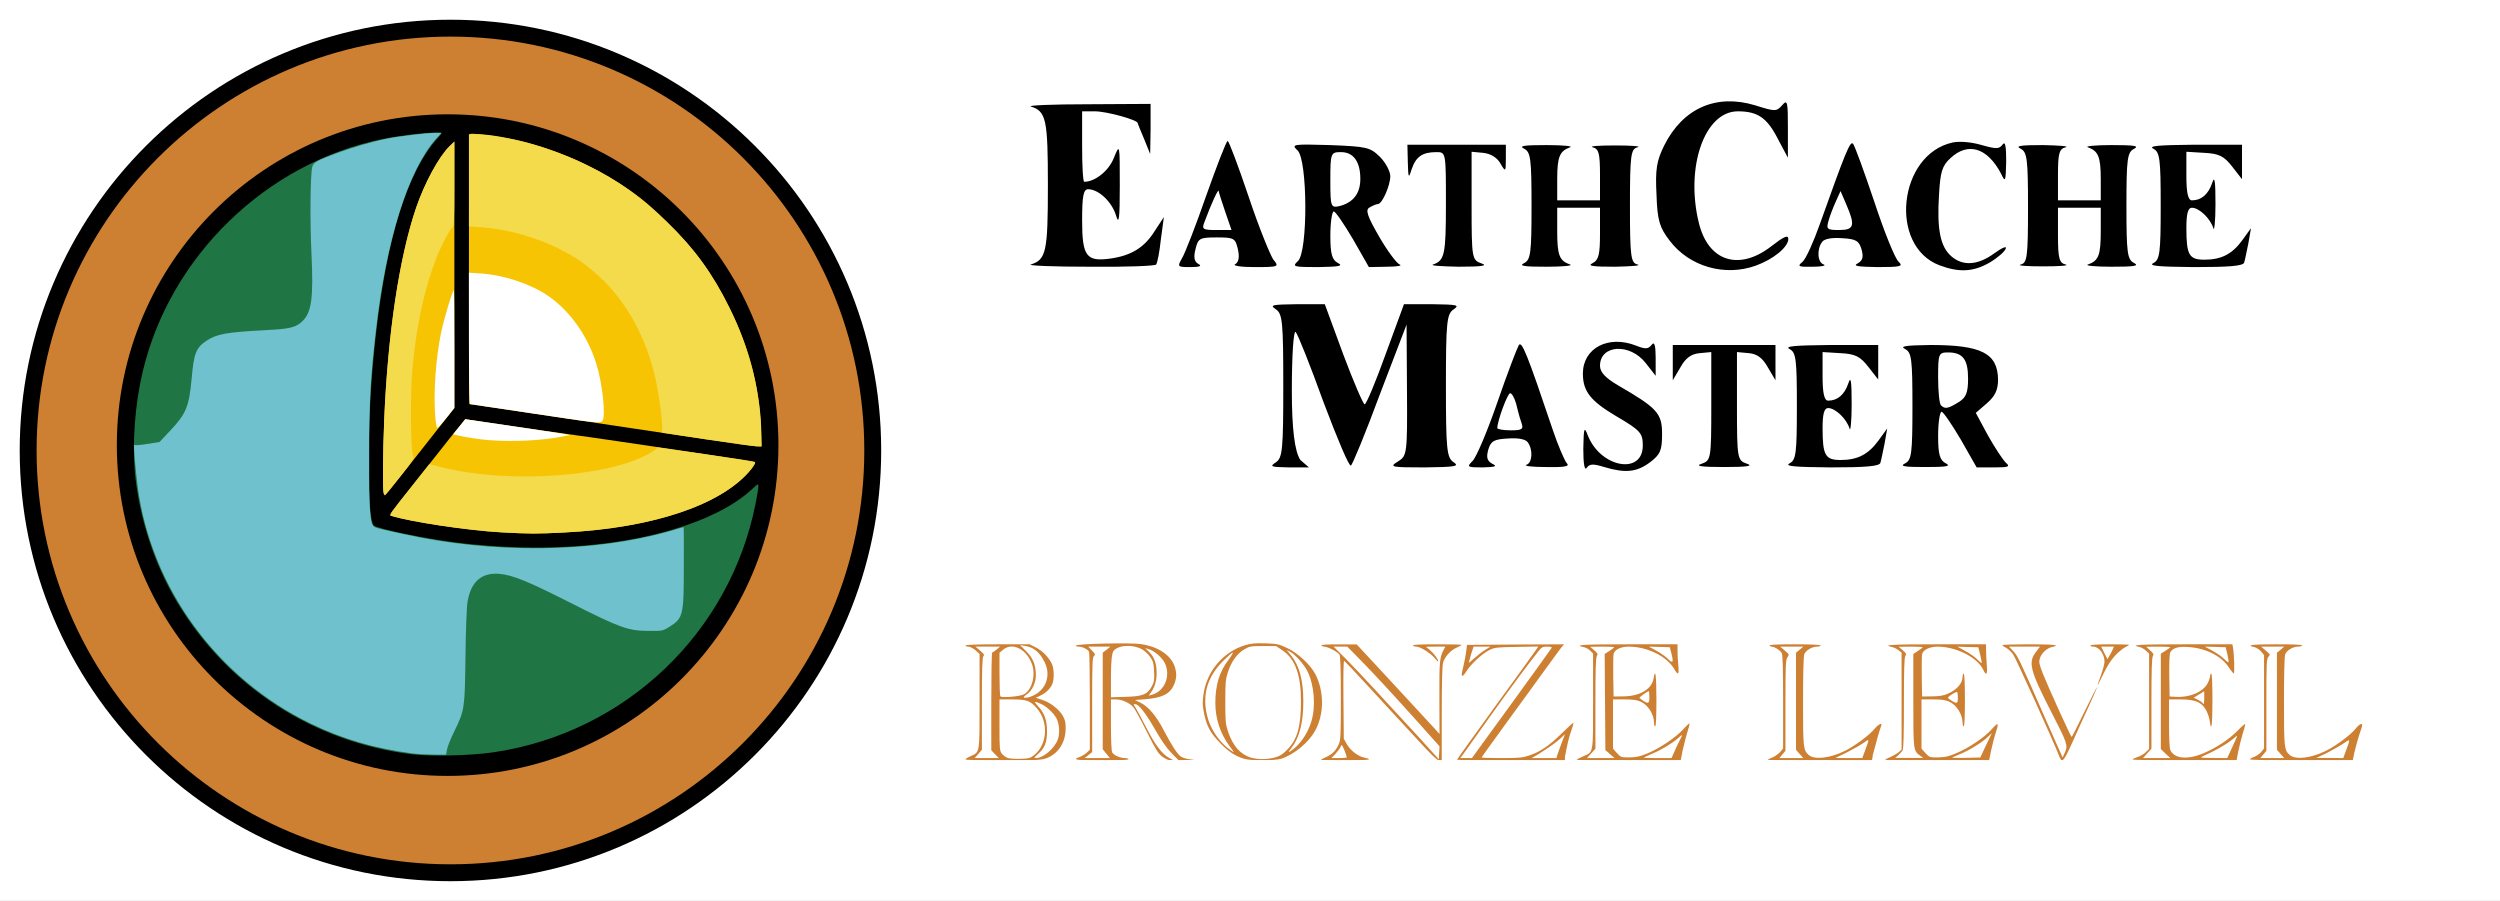 <?xml version="1.0" encoding="UTF-8" standalone="no"?>
<!DOCTYPE svg PUBLIC "-//W3C//DTD SVG 1.1//EN" "http://www.w3.org/Graphics/SVG/1.1/DTD/svg11.dtd">
<svg version="1.1" xmlns="http://www.w3.org/2000/svg" xmlns:xlink="http://www.w3.org/1999/xlink" preserveAspectRatio="xMidYMid meet" viewBox="0 0 888 320" width="300" height="108.11"><rect x="0" y="0" width="888" height="320" fill="#333333" stroke="none"/><defs><path d="M0 0L888 0L888 320L0 320L0 0Z" id="b1Mqki4LDv"></path><path d="M160 310C77.21 310 10 242.79 10 160C10 77.21 77.21 10 160 10C242.79 10 310 77.21 310 160C310 242.79 242.79 310 160 310Z" id="b1YoPg5cFR"></path><path d="M160 310C77.21 310 10 242.79 10 160C10 77.21 77.21 10 160 10C242.79 10 310 77.21 310 160C310 242.79 242.79 310 160 310Z" id="ct0pffgv7"></path><path d="M159 275.6C94.15 275.6 41.5 222.95 41.5 158.1C41.5 93.25 94.15 40.6 159 40.6C223.85 40.6 276.5 93.25 276.5 158.1C276.5 222.95 223.85 275.6 159 275.6Z" id="au3BgDUsI"></path><path d="M50.68 132.06C60.36 91.02 94.58 57.84 135.89 49.38C143.32 47.88 153.56 46.8 156.81 47.17C157.04 47.17 156.38 48.11 155.3 49.24C154.22 50.32 152.39 52.77 151.17 54.69C141.48 69.73 135.19 95.68 132.18 132.76C130.3 155.7 130.58 184.55 132.74 186.62C133.87 187.8 150.51 191.23 161.51 192.64C182.56 195.32 204.09 195.08 222.32 191.93C242.11 188.55 258.28 182.02 267.07 173.79C269.28 171.72 269.37 171.68 269.37 172.85C269.37 173.46 268.95 176.19 268.38 178.87C259.27 224.97 221.95 260.37 175.18 267.23C167.1 268.4 153.19 268.73 146.47 267.93C111.26 263.61 80.95 243.96 62.81 213.69C54.82 200.35 49.51 184.04 47.95 168.25C46.92 157.53 47.95 143.48 50.68 132.06Z" id="aPyOLOqkV"></path><path d="M50.68 132.06C60.36 91.02 94.58 57.84 135.89 49.38C143.32 47.88 153.56 46.8 156.81 47.17C157.04 47.17 156.38 48.11 155.3 49.24C154.22 50.32 152.39 52.77 151.17 54.69C141.48 69.73 135.19 95.68 132.18 132.76C130.3 155.7 130.58 184.55 132.74 186.62C133.87 187.8 150.51 191.23 161.51 192.64C182.56 195.32 204.09 195.08 222.32 191.93C242.11 188.55 258.28 182.02 267.07 173.79C269.28 171.72 269.37 171.68 269.37 172.85C269.37 173.46 268.95 176.19 268.38 178.87C259.27 224.97 221.95 260.37 175.18 267.23C167.1 268.4 153.19 268.73 146.47 267.93C111.26 263.61 80.95 243.96 62.81 213.69C54.82 200.35 49.51 184.04 47.95 168.25C46.92 157.53 47.95 143.48 50.68 132.06Z" id="bvrBXNkSD"></path><path d="M155.05 161.63C157.87 158.01 161.35 153.64 162.76 151.95C162.93 151.74 163.77 150.72 165.29 148.89C169.55 149.54 171.92 149.9 172.39 149.97C182.83 151.52 202.24 154.3 204.4 154.58C205.43 154.67 212.11 155.66 219.2 156.69C236.5 159.28 245.19 160.55 257.27 162.33C262.82 163.13 267.66 163.88 267.99 164.03C268.98 164.31 266.06 168.02 262.49 171.03C250.41 181.23 228.23 187.71 200.64 189.12C190.67 189.64 188.28 189.64 177.84 189.08C166.09 188.42 145.74 185.36 138.88 183.2C138.18 182.97 138.46 182.54 145.37 173.85C147.86 170.75 152.18 165.25 155.05 161.63Z" id="grkoIyBql"></path><path d="M155.05 161.63C157.87 158.01 161.35 153.64 162.76 151.95C162.93 151.74 163.77 150.72 165.29 148.89C169.55 149.54 171.92 149.9 172.39 149.97C182.83 151.52 202.24 154.3 204.4 154.58C205.43 154.67 212.11 155.66 219.2 156.69C236.5 159.28 245.19 160.55 257.27 162.33C262.82 163.13 267.66 163.88 267.99 164.03C268.98 164.31 266.06 168.02 262.49 171.03C250.41 181.23 228.23 187.71 200.64 189.12C190.67 189.64 188.28 189.64 177.84 189.08C166.09 188.42 145.74 185.36 138.88 183.2C138.18 182.97 138.46 182.54 145.37 173.85C147.86 170.75 152.18 165.25 155.05 161.63Z" id="d43Bm2d4S"></path><path d="M159.7 51.93C159.81 51.82 160.38 51.27 161.39 50.29C161.39 53.44 161.39 69.2 161.39 97.57C161.39 125.96 161.39 141.74 161.39 144.9C159.56 147.24 158.54 148.54 158.34 148.8C149.17 160.5 138.13 174.41 137.42 175.16C136.67 175.96 136.58 175.96 136.3 175.26C135.87 174.13 135.97 161.44 136.48 148.8C137.75 118.48 141.94 90.85 147.81 73.74C150.91 64.86 155.99 55.5 159.7 51.93Z" id="b4RMXuiGoQ"></path><path d="M159.7 51.93C159.81 51.82 160.38 51.27 161.39 50.29C161.39 53.44 161.39 69.2 161.39 97.57C161.39 125.96 161.39 141.74 161.39 144.9C159.56 147.24 158.54 148.54 158.34 148.8C149.17 160.5 138.13 174.41 137.42 175.16C136.67 175.96 136.58 175.96 136.3 175.26C135.87 174.13 135.97 161.44 136.48 148.8C137.75 118.48 141.94 90.85 147.81 73.74C150.91 64.86 155.99 55.5 159.7 51.93Z" id="c2BqqHPNe7"></path><path d="M166.56 95.64C166.56 57.85 166.7 47.7 167.17 47.56C168.21 47.18 180.52 48.97 185.69 50.24C200.87 54.05 216.48 61.66 228.27 71.01C230.15 72.47 234.06 76.04 236.97 78.91C246.7 88.36 253.09 97.14 259.15 109.41C266.2 123.7 269.68 137 270.29 152.13C270.31 152.56 270.41 154.71 270.57 158.57C269.47 158.55 268.86 158.53 268.74 158.53C267.75 158.48 260.14 157.45 251.87 156.22C236.03 153.83 228.27 152.7 190.3 147.01C177.37 145.13 166.75 143.53 166.7 143.53C166.61 143.53 166.56 121.96 166.56 95.64Z" id="c2EytMsFz5"></path><path d="M166.56 95.64C166.56 57.85 166.7 47.7 167.17 47.56C168.21 47.18 180.52 48.97 185.69 50.24C200.87 54.05 216.48 61.66 228.27 71.01C230.15 72.47 234.06 76.04 236.97 78.91C246.7 88.36 253.09 97.14 259.15 109.41C266.2 123.7 269.68 137 270.29 152.13C270.31 152.56 270.41 154.71 270.57 158.57C269.47 158.55 268.86 158.53 268.74 158.53C267.75 158.48 260.14 157.45 251.87 156.22C236.03 153.83 228.27 152.7 190.3 147.01C177.37 145.13 166.75 143.53 166.7 143.53C166.61 143.53 166.56 121.96 166.56 95.64Z" id="a1TiUvfSmi"></path><path d="M47.84 162.71C47.82 162.4 47.73 160.87 47.56 158.1C48.29 158.1 48.7 158.1 48.78 158.1C49.44 158.1 51.51 157.87 53.34 157.54C53.56 157.5 54.68 157.31 56.68 156.98C58.91 154.61 60.14 153.29 60.39 153.03C66.17 146.92 67.16 144.43 68.1 134.23C68.85 125.58 69.65 123.51 73.22 121.11C76.89 118.62 80.22 118.01 94.42 117.26C102.78 116.84 105.04 116.32 107.25 114.25C110.68 111.06 111.39 106.07 110.63 89.95C110.07 78.58 110.21 62.13 110.92 59.26C111.29 57.76 112.56 57.01 119.14 54.56C124.55 52.54 132.02 50.33 137.19 49.3C141.47 48.41 151.66 47.18 154.77 47.18C154.9 47.18 155.57 47.18 156.79 47.18C155.74 48.34 155.17 48.98 155.05 49.11C145.04 60.2 137.14 85.35 133.48 117.68C131.6 134.18 131.13 142.78 131.13 162.1C131.08 182.26 131.41 186.3 133.1 187.2C133.52 187.43 134.98 187.85 136.25 188.14C137.56 188.42 140.53 189.08 142.83 189.59C174.79 196.78 210.79 196.41 237.91 188.65C240.54 187.85 242.75 187.24 242.84 187.24C242.89 187.24 242.94 193.54 242.89 201.25C242.89 218.55 242.66 219.53 237.86 222.59C235.47 224.09 235.32 224.14 230.25 224.09C223.1 224.04 220.28 223.06 202.47 214.03C187.29 206.37 182.12 204.26 177.42 203.83C171.12 203.27 167.32 206.56 166.09 213.61C165.76 215.26 165.44 224 165.34 233.07C165.11 251.82 165.01 252.24 161.44 259.62C160.12 262.3 158.9 265.31 158.76 266.3C158.74 266.41 158.63 267.01 158.43 268.08C155.58 268.06 154 268.04 153.69 268.04C151.1 267.99 147.67 267.8 146.12 267.57C132.63 265.73 121.77 262.54 110.4 257.04C77.03 240.87 53.62 208.77 48.88 172.67C48.5 169.71 48.03 165.2 47.84 162.71Z" id="b641qrAVS"></path><path d="M47.84 162.71C47.82 162.4 47.73 160.87 47.56 158.1C48.29 158.1 48.7 158.1 48.78 158.1C49.44 158.1 51.51 157.87 53.34 157.54C53.56 157.5 54.68 157.31 56.68 156.98C58.91 154.61 60.14 153.29 60.39 153.03C66.17 146.92 67.16 144.43 68.1 134.23C68.85 125.58 69.65 123.51 73.22 121.11C76.89 118.62 80.22 118.01 94.42 117.26C102.78 116.84 105.04 116.32 107.25 114.25C110.68 111.06 111.39 106.07 110.63 89.95C110.07 78.58 110.21 62.13 110.92 59.26C111.29 57.76 112.56 57.01 119.14 54.56C124.55 52.54 132.02 50.33 137.19 49.3C141.47 48.41 151.66 47.18 154.77 47.18C154.9 47.18 155.57 47.18 156.79 47.18C155.74 48.34 155.17 48.98 155.05 49.11C145.04 60.2 137.14 85.35 133.48 117.68C131.6 134.18 131.13 142.78 131.13 162.1C131.08 182.26 131.41 186.3 133.1 187.2C133.52 187.43 134.98 187.85 136.25 188.14C137.56 188.42 140.53 189.08 142.83 189.59C174.79 196.78 210.79 196.41 237.91 188.65C240.54 187.85 242.75 187.24 242.84 187.24C242.89 187.24 242.94 193.54 242.89 201.25C242.89 218.55 242.66 219.53 237.86 222.59C235.47 224.09 235.32 224.14 230.25 224.09C223.1 224.04 220.28 223.06 202.47 214.03C187.29 206.37 182.12 204.26 177.42 203.83C171.12 203.27 167.32 206.56 166.09 213.61C165.76 215.26 165.44 224 165.34 233.07C165.11 251.82 165.01 252.24 161.44 259.62C160.12 262.3 158.9 265.31 158.76 266.3C158.74 266.41 158.63 267.01 158.43 268.08C155.58 268.06 154 268.04 153.69 268.04C151.1 267.99 147.67 267.8 146.12 267.57C132.63 265.73 121.77 262.54 110.4 257.04C77.03 240.87 53.62 208.77 48.88 172.67C48.5 169.71 48.03 165.2 47.84 162.71Z" id="aiD43D8Fj"></path><path d="M152.51 164.87C155.08 165.52 156.5 165.88 156.79 165.95C181.6 172.2 219.3 169.2 232.5 159.89C232.59 159.83 233.03 159.51 233.82 158.95C244.03 160.42 249.7 161.23 250.83 161.39C260.19 162.76 267.99 164.03 268.18 164.17C268.37 164.31 267.75 165.44 266.77 166.66C256.94 179.11 232.18 187.53 200.64 189.12C190.72 189.64 188.28 189.64 178.17 189.08C166.19 188.42 145.84 185.36 138.93 183.2C138.18 182.97 138.5 182.54 146.73 172.16C147.11 171.67 149.04 169.24 152.51 164.87Z" id="a2VOHmsTKN"></path><path d="M152.51 164.87C155.08 165.52 156.5 165.88 156.79 165.95C181.6 172.2 219.3 169.2 232.5 159.89C232.59 159.83 233.03 159.51 233.82 158.95C244.03 160.42 249.7 161.23 250.83 161.39C260.19 162.76 267.99 164.03 268.18 164.17C268.37 164.31 267.75 165.44 266.77 166.66C256.94 179.11 232.18 187.53 200.64 189.12C190.72 189.64 188.28 189.64 178.17 189.08C166.19 188.42 145.84 185.36 138.93 183.2C138.18 182.97 138.5 182.54 146.73 172.16C147.11 171.67 149.04 169.24 152.51 164.87Z" id="c9yd2YyEjR"></path><path d="M159.7 51.93C159.81 51.82 160.38 51.27 161.39 50.29C161.39 59.34 161.39 64.37 161.39 65.37C161.39 77.55 161.25 80.51 160.78 80.69C160.03 80.98 156.83 86.99 155.1 91.36C150.82 102.22 148 115.05 146.54 130.37C145.65 139.59 145.84 160.88 146.78 162.05C147.25 162.62 146.45 163.93 142.12 169.34C139.26 173 136.81 175.96 136.72 175.96C136.67 175.96 136.44 175.63 136.3 175.21C135.87 174.08 135.97 161.58 136.48 148.94C137.8 118.2 141.75 91.93 147.76 73.97C150.72 65.14 155.89 55.6 159.7 51.93Z" id="gps6c0NiD"></path><path d="M159.7 51.93C159.81 51.82 160.38 51.27 161.39 50.29C161.39 59.34 161.39 64.37 161.39 65.37C161.39 77.55 161.25 80.51 160.78 80.69C160.03 80.98 156.83 86.99 155.1 91.36C150.82 102.22 148 115.05 146.54 130.37C145.65 139.59 145.84 160.88 146.78 162.05C147.25 162.62 146.45 163.93 142.12 169.34C139.26 173 136.81 175.96 136.72 175.96C136.67 175.96 136.44 175.63 136.3 175.21C135.87 174.08 135.97 161.58 136.48 148.94C137.8 118.2 141.75 91.93 147.76 73.97C150.72 65.14 155.89 55.6 159.7 51.93Z" id="a57MPXwlSv"></path><path d="M232.36 132.49C228.6 117.59 221.04 104.9 210.79 96.39C205.95 92.4 204.92 91.74 199.37 88.78C191.1 84.41 180.33 81.4 170.75 80.69C170.47 80.68 169.07 80.58 166.56 80.41C166.56 79.32 166.56 73.87 166.56 64.06C166.56 54.21 166.56 48.75 166.56 47.65C167.92 47.65 168.67 47.65 168.82 47.65C178.78 47.7 196.13 52.49 208.63 58.7C219.53 64.06 227.85 69.98 236.97 78.91C246.7 88.31 253.09 97.14 259.15 109.41C266.34 123.93 270.43 140.43 270.43 154.81C270.43 155.06 270.43 156.32 270.43 158.57C269.39 158.55 268.81 158.53 268.69 158.53C267.71 158.48 259.76 157.4 251.07 156.08C248.95 155.76 243.66 154.96 235.18 153.69C235.18 152.36 235.18 151.62 235.18 151.48C235.18 147.67 233.73 137.89 232.36 132.49Z" id="aiD9xsH8e"></path><path d="M232.36 132.49C228.6 117.59 221.04 104.9 210.79 96.39C205.95 92.4 204.92 91.74 199.37 88.78C191.1 84.41 180.33 81.4 170.75 80.69C170.47 80.68 169.07 80.58 166.56 80.41C166.56 79.32 166.56 73.87 166.56 64.06C166.56 54.21 166.56 48.75 166.56 47.65C167.92 47.65 168.67 47.65 168.82 47.65C178.78 47.7 196.13 52.49 208.63 58.7C219.53 64.06 227.85 69.98 236.97 78.91C246.7 88.31 253.09 97.14 259.15 109.41C266.34 123.93 270.43 140.43 270.43 154.81C270.43 155.06 270.43 156.32 270.43 158.57C269.39 158.55 268.81 158.53 268.69 158.53C267.71 158.48 259.76 157.4 251.07 156.08C248.95 155.76 243.66 154.96 235.18 153.69C235.18 152.36 235.18 151.62 235.18 151.48C235.18 147.67 233.73 137.89 232.36 132.49Z" id="b1g7bcYzv7"></path><path d="M163.13 151.57C164.4 149.96 165.11 149.07 165.25 148.89C174.47 150.24 179.59 151 180.62 151.15C189.03 152.42 197.44 153.64 199.23 153.97C199.45 154 200.54 154.19 202.52 154.53C200.69 154.87 199.67 155.06 199.46 155.1C192.65 156.46 182.36 156.98 174.08 156.36C171.22 156.18 165.34 155.33 162.94 154.72C162.81 154.69 162.15 154.53 160.97 154.25C161.12 154.07 161.84 153.18 163.13 151.57Z" id="bLeh6cPDh"></path><path d="M163.13 151.57C164.4 149.96 165.11 149.07 165.25 148.89C174.47 150.24 179.59 151 180.62 151.15C189.03 152.42 197.44 153.64 199.23 153.97C199.45 154 200.54 154.19 202.52 154.53C200.69 154.87 199.67 155.06 199.46 155.1C192.65 156.46 182.36 156.98 174.08 156.36C171.22 156.18 165.34 155.33 162.94 154.72C162.81 154.69 162.15 154.53 160.97 154.25C161.12 154.07 161.84 153.18 163.13 151.57Z" id="eHGdkOzqL"></path><path d="M161.39 123.98C161.39 125.38 161.39 132.35 161.39 144.9C159.7 147.01 158.76 148.19 158.57 148.42C157.02 150.4 155.57 151.99 155.33 151.99C155.14 151.99 154.81 150.4 154.63 148.37C153.92 139.77 154.72 127.74 156.69 118.11C157.63 113.45 160.74 103.11 161.21 103.11C161.3 103.11 161.39 112.51 161.39 123.98Z" id="d2ej0MAZzC"></path><path d="M161.39 123.98C161.39 125.38 161.39 132.35 161.39 144.9C159.7 147.01 158.76 148.19 158.57 148.42C157.02 150.4 155.57 151.99 155.33 151.99C155.14 151.99 154.81 150.4 154.63 148.37C153.92 139.77 154.72 127.74 156.69 118.11C157.63 113.45 160.74 103.11 161.21 103.11C161.3 103.11 161.39 112.51 161.39 123.98Z" id="alMSvZGOw"></path><path d="M166.56 96.86C169.19 97.03 170.64 97.13 170.93 97.14C178.92 97.66 188.51 100.86 194.62 105.04C202.38 110.35 208.72 119.23 211.82 129.25C214.03 136.2 215.26 148.23 213.94 149.55C213.09 150.4 211.64 150.25 188.65 146.78C176.9 145.04 167.13 143.58 166.94 143.53C166.7 143.53 166.56 133.05 166.56 120.17C166.56 118.62 166.56 110.85 166.56 96.86Z" id="b26zwC7W2O"></path><path d="M166.56 96.86C169.19 97.03 170.64 97.13 170.93 97.14C178.92 97.66 188.51 100.86 194.62 105.04C202.38 110.35 208.72 119.23 211.82 129.25C214.03 136.2 215.26 148.23 213.94 149.55C213.09 150.4 211.64 150.25 188.65 146.78C176.9 145.04 167.13 143.58 166.94 143.53C166.7 143.53 166.56 133.05 166.56 120.17C166.56 118.62 166.56 110.85 166.56 96.86Z" id="e1HrzeQWFv"></path><path d="M359 31L580.5 31L802 31L802 100.77L802 170.54L580.5 170.54L359 170.54L359 100.77L359 31Z" id="c64J62Jp5B"></path><path d="M357 29L582 29L807 29L807 101.46L807 173.93L582 173.93L357 173.93L357 101.46L357 29ZM586.11 164.18C589.76 161.41 590.37 159.96 590.37 154.16C590.37 146.79 588.69 144.94 574.55 136.77C570.15 134.14 568.32 132.16 568.32 129.92C568.32 122.41 578.96 121.75 584.59 129C584.82 129.3 585.99 130.79 588.09 133.48C588.09 129.61 588.09 127.45 588.09 127.02C588.09 122.67 587.63 121.23 586.72 122.41C585.5 123.99 584.59 124.12 581.24 122.81C571.36 118.85 562.24 123.6 562.24 132.69C562.24 139.01 564.98 142.44 574.1 147.84C582.61 152.85 583.52 153.77 583.52 158.25C583.52 168.79 568.63 166.15 564.06 154.82C562.7 151.27 562.54 151.79 562.39 159.43C562.39 164.84 562.85 167.34 563.61 166.15C564.67 164.7 565.89 164.7 569.84 165.89C577.29 168.13 581.4 167.73 586.11 164.18ZM458.86 138.75C458.86 125.97 459.47 117.27 460.23 117.93C460.99 118.72 465.4 129.79 470.11 142.83C474.98 155.75 479.23 165.89 479.84 165.36C480.45 164.97 485.16 153.51 490.18 139.93C490.81 138.29 493.95 130.08 499.61 115.3C499.7 129.29 499.75 137.06 499.76 138.62C499.91 161.28 499.76 161.94 496.56 163.91C493.37 165.89 493.98 166.02 505.99 166.02C517.09 165.89 518.46 165.63 516.33 164.18C513.9 162.6 513.59 159.7 513.59 137.04C513.59 114.37 513.9 111.48 516.33 109.89C518.61 108.31 517.54 108.18 508.73 108.05C508.06 108.05 504.71 108.05 498.69 108.05C494.77 118.72 492.59 124.65 492.16 125.84C488.66 135.59 485.31 143.62 484.71 143.62C484.25 143.62 480.75 135.59 477.11 125.84C476.67 124.65 474.49 118.72 470.57 108.05C464.55 108.05 461.2 108.05 460.53 108.05C451.87 108.18 450.8 108.31 453.24 109.89C455.52 111.48 455.82 114.37 455.82 137.04C455.82 159.7 455.52 162.6 453.24 164.18C450.8 165.76 451.41 165.89 457.8 166.02C458.27 166.02 460.66 166.02 464.94 166.02L461.9 163.39C459.88 160.49 458.86 152.28 458.86 138.75ZM528.64 159.7C529.55 156.67 530.62 156.01 535.64 155.75C539.28 155.48 541.87 156.01 542.63 157.06C544.61 159.7 544.3 164.44 542.17 165.1C541.11 165.5 544.15 165.89 549.17 165.89C556.16 166.02 557.68 165.63 556.46 164.44C555.7 163.52 553.42 158.25 551.6 152.85C542.32 125.31 540.5 120.83 539.44 122.67C538.83 123.73 535.33 132.82 531.84 142.97C528.34 153.11 524.39 162.46 523.02 163.78C520.89 165.89 521.19 166.02 526.67 166.02C531.23 165.89 531.99 165.63 530.01 164.7C528.19 163.65 527.88 162.46 528.64 159.7ZM616.97 144.28C616.97 143 616.97 136.59 616.97 125.05C619.52 125.28 620.94 125.42 621.23 125.44C624.12 125.71 626.09 127.15 627.92 130.45C628.1 130.76 629.01 132.29 630.65 135.06L630.65 128.87L630.65 122.54L612.41 122.54L594.17 122.54L594.17 128.87L594.17 135.06C595.81 132.29 596.72 130.76 596.9 130.45C598.73 127.15 600.7 125.71 603.74 125.44C604.02 125.42 605.39 125.28 607.85 125.05C607.85 136.59 607.85 143 607.85 144.28C607.85 162.99 607.7 163.52 604.5 164.7C601.92 165.5 604.05 165.89 612.41 165.89C620.77 165.89 622.9 165.5 620.47 164.7C617.12 163.52 616.97 162.99 616.97 144.28ZM669.42 157.46C669.48 157.11 669.78 155.35 670.33 152.19C668.51 154.72 667.49 156.12 667.29 156.4C663.64 161.41 659.84 163.39 653.76 163.39C648.29 163.39 647.38 161.67 647.38 152.06C647.38 146.92 647.98 144.94 649.35 144.94C651.94 144.94 655.89 148.76 656.95 152.19C657.26 153.64 657.71 149.82 657.71 143.62C657.71 135.19 657.41 133.35 656.5 136.25C655.13 140.2 652.7 142.31 649.35 142.31C647.98 142.31 647.38 139.67 647.38 133.61C647.38 133.04 647.38 130.18 647.38 125.05C651.21 125.28 653.34 125.42 653.76 125.44C659.08 125.71 660.75 126.63 663.64 130.32C663.88 130.62 665.04 132.11 667.14 134.8L667.14 128.6L667.14 122.54C656.92 122.54 651.25 122.54 650.11 122.54C637.65 122.67 633.69 122.94 635.67 123.99C637.95 125.18 638.25 127.55 638.25 144.28C638.25 161.02 637.95 163.39 635.67 164.57C633.69 165.63 637.65 165.89 650.11 166.02C662.58 166.02 667.44 165.63 667.9 164.44C668.2 163.52 668.81 160.36 669.42 157.46ZM688.42 154.82C688.42 150.08 689.03 146.26 689.64 146.26C690.25 146.26 693.29 150.74 696.48 156.14C696.86 156.8 698.73 160.09 702.11 166.02C705.85 166.02 707.92 166.02 708.34 166.02C713.51 166.02 714.12 165.76 712.44 164.31C711.38 163.26 708.49 158.91 706.06 154.56C705.77 154.03 704.36 151.4 701.8 146.65C704.17 144.6 705.49 143.46 705.75 143.23C708.64 140.73 709.71 138.49 709.71 134.8C709.55 125.44 703.78 122.54 685.69 122.54C677.02 122.67 674.59 122.94 676.72 123.99C679 125.18 679.3 127.55 679.3 144.28C679.3 161.02 679 163.39 676.72 164.57C674.59 165.63 676.41 165.89 683.86 165.89C691.31 165.89 693.14 165.63 691.16 164.57C689.03 163.52 688.42 161.41 688.42 154.82ZM635.21 84.86C635.21 83.28 633.54 84.07 629.13 87.5C617.73 96.32 606.78 92.9 603.44 79.2C598.57 59.43 605.42 39.54 617.27 39.54C624.27 39.54 627.61 41.78 631.41 49.16C631.66 49.61 632.87 51.9 635.06 56.01C635.06 49.68 635.06 46.17 635.06 45.47C635.06 36.24 634.91 35.19 633.09 37.3C630.96 39.67 630.65 39.67 623.51 37.43C609.67 33.21 597.81 38.35 591.13 51.66C588.39 57.19 587.93 60.22 588.39 69.18C588.69 78.27 589.45 80.78 593.1 85.52C600.1 94.74 612.71 98.3 623.66 94.35C629.89 92.11 635.21 87.76 635.21 84.86ZM712.44 88.29C712.9 87.23 711.07 88.02 708.34 90C702.56 94.22 697.24 94.61 693.14 91.05C689.18 87.63 687.97 81.44 688.73 69.31C689.18 61.15 689.79 58.91 692.83 56.14C699.06 50.34 705.91 52.45 710.77 61.67C712.29 64.97 712.44 64.57 712.6 57.32C712.6 52.05 712.29 50.08 711.38 51.26C710.16 52.98 709.1 52.98 703.93 51.53C700.43 50.47 696.02 50.08 693.59 50.61C674.28 54.82 670.79 87.36 688.88 94.22C695.87 96.85 700.89 96.59 706.67 93.29C709.55 91.58 712.14 89.34 712.44 88.29ZM412.34 84.99C412.41 84.47 412.77 81.83 413.41 77.09C411.49 80.01 410.43 81.64 410.21 81.96C406.56 87.89 401.85 90.79 394.4 91.84C385.89 93.03 384.37 91.05 384.37 78.27C384.37 69.71 384.82 67.21 386.5 67.21C390.15 67.21 394.86 71.55 396.38 76.43C397.44 80.12 397.75 77.88 397.75 65.89C397.75 51 397.75 50.87 395.62 56.14C393.79 60.75 388.93 64.57 385.13 64.57C384.67 64.57 384.37 58.91 384.37 52.05C384.37 51.22 384.37 47.05 384.37 39.54C387.11 39.54 388.63 39.54 388.93 39.54C393.03 39.54 404.13 42.57 404.13 43.75C404.13 44.02 405.2 46.52 406.41 49.42C406.55 49.77 407.26 51.53 408.54 54.69L408.69 45.86L408.69 36.9C395.28 36.98 387.84 37.03 386.35 37.03C373.88 37.03 364.91 37.43 366.13 37.82C371.6 39.54 372.21 42.3 372.21 65.89C372.21 89.47 371.6 92.24 366.13 93.95C364.91 94.35 374.18 94.74 386.95 94.74C399.57 94.87 410.37 94.48 410.67 93.95C411.13 93.29 411.89 89.34 412.34 84.99ZM424.66 88.42C425.57 84.6 426.18 84.33 432.26 84.33C438.34 84.33 438.79 84.6 439.71 88.55C440.31 91.32 440.01 93.03 438.79 93.82C437.58 94.35 440.62 94.87 445.64 94.87C454.15 94.87 454.45 94.74 452.32 92.24C451.26 90.79 447.16 80.78 443.51 69.84C439.86 59.04 436.51 50.08 436.06 50.08C435.6 50.08 432.26 58.77 428.46 69.45C424.81 79.99 420.86 90.13 419.79 91.84C418.12 94.74 418.27 94.87 422.83 94.87C426.18 94.87 427.09 94.48 425.57 93.69C424.2 92.9 423.9 91.32 424.66 88.42ZM472.54 83.68C472.54 78.93 473.15 75.11 473.76 75.11C474.37 75.11 477.41 79.59 480.6 84.99C480.98 85.65 482.85 88.95 486.23 94.87C490.06 94.8 492.19 94.75 492.61 94.74C496.26 94.74 498.24 94.35 497.17 93.95C496.11 93.56 492.76 89.08 489.88 84.07C485.62 76.69 484.86 74.45 486.53 73.66C487.6 73 488.96 72.48 489.42 72.48C490.94 72.48 493.83 65.89 493.83 62.59C493.83 60.88 492.16 57.72 490.18 55.74C486.68 52.32 485.62 52.05 472.39 51.53C459.17 51.13 458.56 51.26 460.84 53.37C464.49 56.53 464.64 89.6 460.99 92.77C458.86 94.74 459.47 94.87 468.29 94.87C475.59 94.74 477.26 94.48 475.28 93.43C473.15 92.37 472.54 90.26 472.54 83.68ZM522.71 73.14C522.71 71.85 522.71 65.44 522.71 53.9C525.18 54.14 526.54 54.27 526.82 54.29C529.4 54.56 531.68 55.88 532.9 57.98C534.72 61.15 534.88 61.15 534.88 56.4C534.88 56.07 534.88 54.4 534.88 51.4L517.39 51.4L499.91 51.4C500 55.19 500.05 57.3 500.06 57.72C500.21 63.39 500.37 63.52 501.43 60.09C502.95 55.61 505.23 54.03 510.25 54.03C513.59 54.03 513.59 54.16 513.59 72.21C513.59 90.53 513.14 92.5 509.03 93.95C507.81 94.35 511.92 94.61 518.15 94.74C526.51 94.74 528.64 94.35 526.21 93.56C522.87 92.37 522.71 91.84 522.71 73.14ZM553.12 82.09C553.12 81.54 553.12 78.77 553.12 73.79L560.72 73.79L568.32 73.79C568.32 79.33 568.32 82.4 568.32 83.02C568.32 90.26 567.87 92.37 565.74 93.43C563.61 94.48 565.74 94.74 573.64 94.74C579.57 94.61 583.07 94.35 581.7 93.95C579.27 93.43 578.96 91.32 578.96 73.14C578.96 54.95 579.27 52.84 581.7 52.32C583.07 51.92 579.57 51.66 573.64 51.66C567.87 51.66 564.22 51.92 565.74 52.32C567.87 52.84 568.32 54.43 568.32 62.07C568.32 62.67 568.32 65.7 568.32 71.16L560.72 71.16L553.12 71.16C553.12 66.65 553.12 64.15 553.12 63.65C553.12 55.61 554.03 53.64 557.68 52.32C558.9 51.92 555.25 51.53 549.32 51.53C541.41 51.53 539.28 51.79 541.41 52.84C543.69 54.03 544 56.4 544 73.14C544 89.87 543.69 92.24 541.41 93.43C539.28 94.48 541.41 94.74 549.32 94.74C555.25 94.74 558.9 94.35 557.68 93.95C553.88 92.63 553.12 90.66 553.12 82.09ZM647.22 85.92C647.98 84.86 650.57 84.33 654.22 84.6C659.23 84.86 660.3 85.52 661.21 88.55C661.97 91.32 661.67 92.5 659.84 93.56C658.02 94.48 659.84 94.74 666.84 94.87C675.04 94.87 676.11 94.61 674.44 93.03C673.22 92.11 669.27 82.36 665.77 71.69C662.12 60.88 658.78 51.66 658.17 51C657.11 50.08 655.43 54.29 646.46 79.46C644.18 85.92 641.45 91.98 640.23 93.03C638.25 94.61 638.86 94.87 643.88 94.74C647.07 94.74 648.74 94.35 647.83 93.95C645.55 93.29 645.25 88.55 647.22 85.92ZM730.99 83.54C730.99 82.89 730.99 79.64 730.99 73.79L738.59 73.79L746.19 73.79C746.19 78.77 746.19 81.54 746.19 82.09C746.19 90.66 745.43 92.63 741.63 93.95C740.42 94.35 744.22 94.74 749.99 94.74C757.9 94.74 760.03 94.48 758.05 93.43C755.62 92.24 755.31 89.87 755.31 73.14C755.31 56.4 755.62 54.03 758.05 52.84C760.03 51.79 757.9 51.53 749.99 51.53C744.22 51.53 740.42 51.92 741.63 52.32C745.28 53.64 746.19 55.61 746.19 63.65C746.19 64.15 746.19 66.65 746.19 71.16L738.59 71.16L730.99 71.16C730.99 65.7 730.99 62.67 730.99 62.07C730.99 54.43 731.45 52.84 733.73 52.32C735.1 51.92 731.6 51.66 725.67 51.53C717.76 51.53 715.64 51.79 717.76 52.84C720.04 54.03 720.35 56.53 720.35 73.79C720.35 91.32 720.04 93.43 717.76 93.95C716.24 94.35 719.89 94.61 725.67 94.61C731.6 94.61 735.1 94.35 733.73 93.95C731.45 93.43 730.99 91.84 730.99 83.54ZM798.64 86.31C798.7 85.96 799.01 84.2 799.55 81.04C797.73 83.57 796.72 84.98 796.51 85.26C792.87 90.26 789.06 92.24 782.98 92.24C777.51 92.24 776.6 90.53 776.6 80.91C776.6 75.77 777.21 73.79 778.57 73.79C781.16 73.79 785.11 77.61 786.18 81.04C786.48 82.49 786.94 78.67 786.94 72.48C786.94 64.04 786.63 62.2 785.72 65.1C784.35 69.05 781.92 71.16 778.57 71.16C777.21 71.16 776.6 68.52 776.6 62.46C776.6 61.89 776.6 59.04 776.6 53.9C780.43 54.14 782.56 54.27 782.98 54.29C788.3 54.56 789.98 55.48 792.87 59.17C793.1 59.47 794.26 60.96 796.36 63.65L796.36 57.46L796.36 51.4C786.15 51.4 780.47 51.4 779.34 51.4C766.87 51.53 762.92 51.79 764.89 52.84C767.17 54.03 767.48 56.4 767.48 73.14C767.48 89.87 767.17 92.24 764.89 93.43C762.92 94.48 766.87 94.74 779.34 94.87C791.8 94.87 796.67 94.48 797.12 93.29C797.43 92.37 798.03 89.21 798.64 86.31Z" id="fjEesoKPA"></path><path d="M536.4 139.67C537 139.67 537.92 141.25 538.52 143.36C538.98 145.34 539.74 148.24 540.35 149.95C541.26 152.45 540.8 152.85 536.55 152.85C533.96 152.85 531.84 152.45 531.84 152.06C531.84 149.55 535.48 139.67 536.4 139.67Z" id="fOR0vvfGf"></path><path d="M688.42 134.14C688.42 125.71 688.57 125.18 691.92 125.18C697.24 125.18 699.06 127.68 699.06 134.53C699.06 139.54 698.3 141.25 695.72 142.83C691.92 145.2 690.86 145.34 689.49 144.02C688.88 143.62 688.42 139.14 688.42 134.14Z" id="cYWf0sA0I"></path><path d="M432.87 67.86C433.02 68.66 434.08 71.95 435.3 75.51C435.44 75.92 436.15 77.98 437.43 81.7C434.23 81.7 432.46 81.7 432.11 81.7C427.24 81.7 426.78 81.44 427.85 78.8C430.28 72.21 432.87 66.68 432.87 67.86Z" id="h96QA5tYg"></path><path d="M476.35 54.03C480.75 54.03 483.19 57.46 483.19 63.52C483.19 68.66 480.75 71.82 476.04 73.14C472.7 73.93 472.54 73.66 472.54 64.04C472.54 54.29 472.7 54.03 476.35 54.03Z" id="b10nBJJ4L4"></path><path d="M652.09 71.55C652.2 71.31 652.76 70.08 653.76 67.86C654.95 70.63 655.61 72.17 655.74 72.48C659.08 80.12 658.63 81.7 653.3 81.7C649.05 81.7 648.59 81.44 649.5 78.41C649.96 76.69 651.18 73.53 652.09 71.55Z" id="bzErsCcU"></path><path d="M342 228L590.5 228L839 228L839 249L839 270L590.5 270L342 270L342 249L342 228Z" id="a1LtVgXpDQ"></path><path d="M340.86 226.77L590.86 226.77L840.86 226.77L840.86 249.27L840.86 271.77L590.86 271.77L340.86 271.77L340.86 249.27L340.86 226.77ZM378.52 258.85C378.57 256.68 378.36 255.77 377.52 254.27C376.23 251.97 373.02 249.47 370.11 248.56C369.96 248.51 369.22 248.27 367.9 247.85C368.85 247.4 369.38 247.15 369.48 247.1C371.4 246.18 372.82 244.85 373.65 243.27C374.48 241.68 374.48 237.81 373.69 235.93C372.69 233.64 370.23 231.1 367.86 229.93C367.71 229.86 366.99 229.5 365.69 228.85C358.87 228.85 355.07 228.85 354.32 228.85C347.02 228.85 342.94 229.02 342.94 229.27C342.94 229.52 343.4 229.68 343.98 229.68C344.52 229.68 345.65 230.27 346.48 230.97C346.58 231.06 347.07 231.49 347.94 232.27C347.94 242.34 347.94 247.94 347.94 249.06C347.94 267.97 348.11 267.06 344.65 268.64C343.69 269.06 342.94 269.56 342.94 269.77C342.94 269.93 348.9 270.1 356.19 270.1C367.11 270.1 369.82 269.97 371.36 269.43C375.73 267.97 378.48 263.89 378.52 258.85ZM399.61 269.27C397.86 269.27 395.61 268.27 395.07 267.27C394.77 266.72 394.61 263.06 394.61 257.43C394.61 256.83 394.61 253.83 394.61 248.43C395.68 248.43 396.28 248.43 396.4 248.43C398.48 248.43 401.11 249.6 402.48 251.1C403.07 251.68 405.19 255.6 407.27 259.77C410.57 266.35 411.32 267.56 412.86 268.77C413.9 269.52 415.15 270.1 415.77 270.1C416.86 270.06 416.86 270.02 415.4 269.27C412.77 267.89 410.32 264.64 407.11 258.35C405.44 255.06 403.69 251.89 403.27 251.22C402.52 250.18 402.52 250.1 403.19 250.1C404.44 250.1 406.9 253.18 410.27 259.1C412.52 263.02 414.36 265.68 416.11 267.47C416.28 267.65 417.14 268.52 418.69 270.1C420.52 270.07 421.53 270.06 421.73 270.06C424.65 269.97 424.69 269.97 422.69 269.72C421.57 269.6 420.11 269.14 419.52 268.77C418.19 267.89 416.23 264.85 413.32 259.31C410.73 254.31 407.9 250.97 405.11 249.6C404.98 249.54 404.32 249.22 403.15 248.64C405.15 248.49 406.26 248.41 406.48 248.39C412.4 247.93 415.23 246.68 416.65 243.93C417.9 241.47 418.11 239.6 417.36 237.1C416.15 232.85 411.52 229.68 405.19 228.77C401.44 228.22 382.11 228.68 382.11 229.31C382.11 229.52 382.57 229.68 383.15 229.68C384.52 229.68 386.52 230.72 386.86 231.56C386.98 231.93 387.11 239.93 387.11 249.27C387.11 250.4 387.11 256.08 387.11 266.31C386.43 266.96 386.06 267.32 385.98 267.39C385.32 267.97 384.19 268.64 383.48 268.89C380.57 269.85 382.32 270.1 391.48 270.1C397.44 270.1 400.86 269.93 400.86 269.68C400.86 269.47 400.27 269.27 399.61 269.27ZM467.19 259.43C470.36 253.6 470.36 245.68 467.27 239.56C465.52 236.18 461.15 232.06 457.27 230.22C454.23 228.77 453.65 228.64 449.52 228.52C445.9 228.39 444.52 228.52 442.23 229.18C434.44 231.56 428.61 238.47 427.48 246.6C427.07 249.43 427.11 250.47 427.69 253.47C428.65 258.02 429.98 260.47 433.57 264.1C436.48 267.06 438.73 268.52 441.9 269.52C444.19 270.22 452.65 270.22 455.02 269.52C459.57 268.1 464.94 263.68 467.19 259.43ZM484.65 269.1C482.48 268.77 479.65 266.56 478.36 264.27C478.29 264.14 477.94 263.52 477.32 262.39C477.24 254.04 477.2 249.4 477.19 248.47C477.11 240.35 477.19 234.64 477.44 234.72C477.65 234.81 481.27 238.64 485.48 243.22C489.69 247.81 493.77 252.22 494.52 253.02C495.27 253.81 499.11 257.97 503.07 262.27C508.27 267.97 510.48 270.1 511.19 270.1C511.25 270.1 511.56 270.1 512.11 270.1C512.11 260.17 512.11 254.66 512.11 253.56C512.11 243.27 512.27 236.39 512.57 235.39C513.15 233.31 515.23 230.97 517.44 230.02C518.4 229.6 519.19 229.14 519.19 229.06C519.19 228.93 515.23 228.85 510.4 228.85C504.69 228.85 501.73 228.97 501.9 229.27C502.02 229.52 502.57 229.68 503.07 229.68C504.48 229.68 508.11 231.97 509.57 233.72C510.27 234.6 510.86 235.1 510.86 234.89C510.86 234.14 509.23 232.02 507.86 230.85C507.77 230.77 507.31 230.4 506.48 229.72L509.94 229.68L513.4 229.68C512.97 230.48 512.74 230.93 512.69 231.02C511.36 233.6 511.23 235.02 511.27 247.81C511.28 248.67 511.29 252.97 511.32 260.72C510.24 259.52 509.64 258.86 509.52 258.72C508.52 257.64 501.94 250.47 494.82 242.81C493.95 241.88 489.65 237.24 481.9 228.89C478.07 228.89 475.95 228.89 475.52 228.89C471.36 228.85 469.23 228.97 469.4 229.27C469.52 229.52 469.98 229.68 470.36 229.68C471.57 229.68 475.36 231.64 475.82 232.56C476.11 233.1 476.27 238.35 476.27 248.1C476.27 261.56 476.19 262.93 475.48 264.47C474.44 266.68 473.19 267.97 470.98 268.93C470.02 269.35 469.19 269.81 469.19 269.89C469.19 270.02 473.02 270.1 477.73 270.1C482.44 270.1 486.27 269.93 486.27 269.72C486.27 269.52 485.52 269.27 484.65 269.1ZM558.15 259.43C558.69 257.97 559.02 256.77 558.82 256.77C558.65 256.77 556.73 258.52 554.57 260.64C550.27 264.89 547.02 267.06 543.07 268.39C540.82 269.14 539.48 269.27 533.36 269.27C529.48 269.27 526.27 269.18 526.27 269.06C526.27 268.93 530.36 263.27 535.32 256.43C540.27 249.64 546.32 241.35 548.69 238.02C551.11 234.68 553.61 231.27 554.27 230.39C554.36 230.29 554.77 229.77 555.52 228.85L538.27 228.93L521.07 229.06C520.89 230.58 520.79 231.43 520.77 231.6C520.57 232.97 520.11 235.47 519.69 237.1C518.77 240.6 519.23 241.02 520.98 238.27C522.57 235.77 526.52 232.14 529.02 230.89C530.94 229.97 531.61 229.89 538.73 229.77C539.24 229.76 541.8 229.72 546.4 229.64C545.95 230.32 545.7 230.69 545.65 230.77C545.23 231.43 538.73 240.43 531.19 250.77C523.69 261.14 517.52 269.72 517.52 269.85C517.52 269.97 526.15 270.1 536.69 270.1C537.97 270.1 544.36 270.1 555.86 270.1L555.86 268.89C556.61 264.67 557.37 261.52 558.15 259.43ZM599.32 260.18C599.86 258.52 600.19 257.1 600.11 256.97C599.98 256.85 598.98 257.81 597.86 259.06C595.32 261.89 589.61 265.77 585.19 267.6C582.52 268.72 581.32 268.97 578.86 269.02C575.86 269.06 575.77 269.02 574.36 267.52C574.26 267.41 573.79 266.88 572.94 265.93L572.94 257.18L572.94 248.43C575.39 248.43 576.75 248.43 577.02 248.43C580.07 248.43 581.48 248.64 582.77 249.22C585.44 250.43 587.52 253.77 587.52 256.81C587.52 257.47 587.73 258.02 587.94 258.02C588.19 258.02 588.36 254.6 588.36 248.64C588.36 239.89 587.98 237.02 587.36 240.93C586.73 244.77 582.57 247.27 576.69 247.35C576.45 247.35 575.27 247.37 573.15 247.39C573.07 243.14 573.03 240.78 573.02 240.31C572.98 236.43 573.02 232.81 573.15 232.27C573.52 230.72 575.69 229.68 578.57 229.68C585.11 229.68 592.15 233.18 594.69 237.64C596.02 240.02 596.44 239.68 596.15 236.47C595.98 234.89 595.86 232.56 595.86 231.27C595.86 231.11 595.86 230.3 595.86 228.85C585.33 228.85 579.48 228.85 578.32 228.85C562.4 228.85 558.77 229.06 562.52 229.85C563.23 229.97 564.27 230.56 564.82 231.1C564.88 231.17 565.23 231.52 565.86 232.14C565.86 242.22 565.86 247.81 565.86 248.93C565.86 268.1 566.07 267.02 562.27 268.68C561.02 269.22 560.02 269.77 560.02 269.89C560.02 270.02 568.36 270.1 578.48 270.1C579.72 270.1 585.88 270.1 596.98 270.1L597.65 266.64C598.4 263.45 598.95 261.29 599.32 260.18ZM668.23 257.72C668.69 256.52 667.11 257.31 665.86 258.85C664.19 260.97 658.9 264.93 655.44 266.64C650.15 269.31 644.48 269.97 642.48 268.18C640.52 266.47 640.44 265.68 640.44 249.1C640.44 239.97 640.61 233.06 640.86 232.43C641.36 231.06 643.61 229.68 645.36 229.68C646.07 229.68 646.69 229.52 646.69 229.27C646.69 229.02 643.36 228.85 637.48 228.85C631.48 228.85 628.4 228.97 628.57 229.27C628.69 229.52 629.02 229.68 629.27 229.68C630.32 229.68 632.44 231.06 632.9 232.02C633.23 232.72 633.36 238.1 633.36 249.47C633.36 250.57 633.36 256.02 633.36 265.85C632.73 266.6 632.38 267.02 632.32 267.1C631.73 267.77 630.52 268.64 629.61 269.02C628.69 269.39 627.94 269.77 627.94 269.89C627.94 270.02 636.27 270.1 646.44 270.1C647.67 270.1 653.84 270.1 664.94 270.1L665.23 268.14C666.62 262.81 667.62 259.34 668.23 257.72ZM708.82 260.43C710.11 256.6 709.82 256.35 707.44 259.06C704.82 261.97 699.27 265.72 694.73 267.6C692.11 268.72 690.9 268.97 688.44 269.02C685.44 269.06 685.36 269.02 683.94 267.52C683.85 267.41 683.37 266.88 682.52 265.93L682.52 257.18L682.52 248.43C684.97 248.43 686.33 248.43 686.61 248.43C689.65 248.43 691.07 248.64 692.36 249.22C695.02 250.43 697.11 253.77 697.11 256.81C697.11 257.47 697.32 258.02 697.52 258.02C697.77 258.02 697.94 254.6 697.94 248.64C697.94 242.68 697.77 239.27 697.52 239.27C697.32 239.27 697.11 239.72 697.11 240.31C697.11 242.68 695.19 244.93 691.9 246.39C690.32 247.1 688.98 247.31 686.27 247.35C686.04 247.35 684.86 247.37 682.73 247.39C682.66 243.14 682.62 240.78 682.61 240.31C682.57 236.43 682.61 232.81 682.73 232.31C683.11 230.81 685.44 229.68 688.23 229.68C694.77 229.68 702.32 233.47 704.4 237.81C705.52 240.27 706.02 239.64 705.69 236.06C705.57 234.31 705.44 231.97 705.44 230.85C705.44 230.72 705.44 230.05 705.44 228.85C694.92 228.85 689.07 228.85 687.9 228.85C672.11 228.85 668.36 229.06 672.02 229.81C672.65 229.93 673.69 230.43 674.32 230.93C674.39 230.99 674.77 231.28 675.44 231.81L675.44 249.02L675.44 266.22C674.89 266.75 674.58 267.04 674.52 267.1C673.98 267.56 672.69 268.35 671.61 268.81C670.48 269.27 669.61 269.77 669.61 269.89C669.61 270.02 677.9 270.1 688.07 270.1C689.3 270.1 695.45 270.1 706.52 270.1L707.27 266.47C708 263.31 708.51 261.29 708.82 260.43ZM741.98 250.77C743.65 247.1 744.98 244.06 744.9 244.02C744.82 243.93 742.82 247.89 740.4 252.81C738.02 257.72 735.98 261.77 735.86 261.77C735.57 261.77 727.32 243.6 725.57 239.14C724.27 235.72 724.15 235.18 724.57 233.81C725.11 232.02 727.11 230.18 728.86 229.81C732.15 229.14 729.61 228.85 720.9 228.85C715.61 228.85 711.27 228.97 711.27 229.18C711.27 229.35 711.86 229.77 712.57 230.1C713.27 230.47 714.4 231.52 715.07 232.43C715.98 233.68 729.07 262.56 731.69 269.18C732.48 271.06 733.23 270.1 736.07 263.77C737.65 260.27 740.27 254.39 741.98 250.77ZM796.52 260.93C797.07 259.22 797.52 257.56 797.52 257.27C797.52 256.93 796.36 257.89 794.94 259.39C791.86 262.56 787.44 265.52 782.77 267.52C777.07 269.97 772.32 269.52 770.9 266.43C770.61 265.85 770.44 262.14 770.44 256.97C770.44 256.41 770.44 253.56 770.44 248.43C772.82 248.43 774.13 248.43 774.4 248.43C778.48 248.43 780.65 248.97 782.23 250.43C783.44 251.47 784.61 254.02 784.9 256.14C785.48 260.43 785.86 257.43 785.86 248.64C785.86 242.68 785.69 239.27 785.44 239.27C785.23 239.27 785.02 239.64 785.02 240.1C785.02 240.6 784.65 241.72 784.19 242.64C782.57 245.77 777.86 247.81 772.86 247.52C772.71 247.51 771.97 247.47 770.65 247.39C770.57 242.94 770.53 240.47 770.52 239.97C770.48 235.39 770.61 232.27 770.86 231.77C771.73 230.14 773.65 229.56 777.27 229.81C783.48 230.22 788.94 232.93 791.61 236.97C792.4 238.14 793.19 239.14 793.4 239.22C793.82 239.35 793.57 232.02 793.11 229.77C793.1 229.71 793.04 229.4 792.94 228.85C782.54 228.85 776.76 228.85 775.61 228.85C760.02 228.85 756.27 229.06 759.94 229.81C760.57 229.93 761.61 230.52 762.23 231.1C762.31 231.17 762.68 231.52 763.36 232.14L763.36 249.06L763.36 266.02C762.66 266.72 762.27 267.11 762.19 267.18C761.52 267.81 760.23 268.6 759.27 268.89C758.32 269.18 757.52 269.56 757.52 269.77C757.52 269.93 765.82 270.1 775.98 270.1C777.21 270.1 783.37 270.1 794.44 270.1L794.98 267.1C795.65 264.13 796.16 262.07 796.52 260.93ZM838.02 260.97C839.4 256.85 839.36 257.18 838.61 257.18C838.27 257.18 837.44 257.93 836.69 258.85C835.02 260.97 829.73 264.93 826.27 266.64C820.98 269.31 815.32 269.97 813.32 268.18C811.36 266.47 811.27 265.68 811.27 249.1C811.27 239.97 811.44 233.06 811.69 232.43C812.19 231.06 814.44 229.68 816.15 229.68C816.86 229.68 817.61 229.52 817.73 229.27C817.9 228.97 814.73 228.85 808.57 228.85C799.77 228.85 797.52 229.14 800.86 229.89C801.52 230.06 802.57 230.72 803.15 231.43C803.22 231.52 803.57 231.93 804.19 232.68L804.19 249.27L804.19 265.85C803.57 266.62 803.22 267.06 803.15 267.14C802.57 267.81 801.44 268.6 800.65 268.85C799.86 269.1 799.19 269.52 799.19 269.72C799.19 269.93 806.57 270.1 817.44 270.1C818.66 270.1 824.74 270.1 835.69 270.1L836.27 267.31C837 264.36 837.58 262.25 838.02 260.97ZM754.82 229.93C755.61 229.56 756.27 229.14 756.27 229.06C756.27 228.93 753.19 228.85 749.4 228.85C745.11 228.85 742.52 229.02 742.52 229.27C742.52 229.52 742.94 229.68 743.48 229.68C745.57 229.68 747.52 232.27 747.52 235.06C747.52 235.77 746.98 237.85 746.27 239.77C745.61 241.64 745.02 243.27 745.07 243.39C745.07 243.52 745.98 241.77 747.07 239.47C748.36 236.77 749.82 234.47 751.19 232.97C752.4 231.68 754.02 230.31 754.82 229.93Z" id="a2VmSpeOXu"></path><path d="M355.9 267.77C355.07 266.72 355.02 266.1 355.02 257.56C355.02 256.95 355.02 253.91 355.02 248.43C357.65 248.43 359.11 248.43 359.4 248.43C364.69 248.43 365.9 248.85 368.27 251.56C372.52 256.39 372.07 264.39 367.36 268.18C366.02 269.27 365.48 269.43 362.65 269.52C360.86 269.6 358.82 269.47 358.07 269.27C357.36 269.02 356.36 268.35 355.9 267.77Z" id="l7ljW3yzh3"></path><path d="M348.77 266.31C348.77 256.51 348.77 251.06 348.77 249.97C348.77 237.43 348.9 233.47 349.32 233.06C349.73 232.64 349.48 232.27 348.15 231.1C348.04 231.01 347.48 230.53 346.48 229.68L350.86 229.68L355.23 229.68C354.48 230.31 354.07 230.66 353.98 230.72C353.32 231.27 352.61 231.72 352.44 231.77C352.23 231.77 352.11 239.6 352.11 249.14C352.11 250.3 352.11 256.09 352.11 266.52L353.44 267.89L354.77 269.27L350.48 269.27L346.19 269.27L347.48 267.81L348.77 266.31Z" id="b2BOTuyz31"></path><path d="M371.9 259.68C371.86 255.68 370.98 253.27 368.57 250.68C367.07 249.1 367.36 248.93 369.82 250.06C371.77 250.93 374.32 253.35 375.27 255.18C376.32 257.18 376.52 260.64 375.69 262.77C374.48 265.93 370.52 269.27 367.98 269.27C367.19 269.27 367.27 269.1 368.57 267.93C371.11 265.72 371.9 263.77 371.9 259.68Z" id="b32QuqBlC9"></path><path d="M364.73 246.6C366.57 245.39 367.94 242.52 367.94 239.89C367.94 236.22 366.94 233.72 364.48 231.31C364.34 231.16 363.62 230.44 362.32 229.14C363.42 229.32 364.03 229.41 364.15 229.43C367.19 229.89 369.36 231.72 371.11 235.31C373.69 240.64 370.9 246.39 364.98 247.77C364.4 247.89 363.77 247.89 363.65 247.77C363.52 247.6 363.98 247.1 364.73 246.6Z" id="b1PiPW8yhA"></path><path d="M355.02 239.43C355.02 238.93 355.02 236.4 355.02 231.85C355.8 231.2 356.23 230.84 356.32 230.77C359.52 228.06 364.48 230.47 366.48 235.68C368.02 239.68 366.61 245.1 363.65 246.64C362.23 247.39 355.9 247.93 355.36 247.35C355.15 247.18 355.02 243.64 355.02 239.43Z" id="b6diAuq6Nl"></path><path d="M387.94 267.14C387.94 257.04 387.94 251.43 387.94 250.31C387.94 235.68 388.02 233.47 388.57 233.02C389.15 232.52 389.07 232.31 387.86 231.06C387.77 230.97 387.32 230.51 386.52 229.68L390.48 229.68L394.4 229.68L393.07 230.77L391.69 231.81L391.69 248.97L391.69 266.14L392.98 267.72L394.23 269.27L389.73 269.27L385.23 269.27L386.61 268.18L387.94 267.14Z" id="e7bsIAJ25"></path><path d="M395.57 231.14C397.36 229.06 402.36 228.81 405.65 230.64C406.57 231.14 407.86 232.35 408.52 233.31C409.61 234.85 409.77 235.52 409.94 238.52C410.07 241.56 409.98 242.18 409.11 243.81C407.57 246.68 405.9 247.35 399.73 247.52C399.39 247.53 397.68 247.58 394.61 247.68L394.61 239.93C394.63 234.77 394.95 231.84 395.57 231.14Z" id="a1h8VfJxV"></path><path d="M410.82 240.06C410.98 236.06 410.23 233.64 408.15 231.56C408.06 231.47 407.6 231.01 406.77 230.18C407.62 230.46 408.1 230.61 408.19 230.64C410.19 231.27 412.9 233.68 413.82 235.68C415.86 240.14 413.65 245.47 409.32 246.72C409.23 246.75 408.8 246.87 408.02 247.1L409.32 245.22C410.2 243.72 410.7 242 410.82 240.06Z" id="acxnpr9tQ"></path><path d="M436.19 259.81C435.32 257.27 435.23 256.18 435.23 249.27C435.23 242.35 435.32 241.27 436.19 238.64C437.4 234.93 439.44 232.14 441.98 230.64C443.86 229.56 444.27 229.47 448.65 229.47C448.96 229.47 450.5 229.47 453.27 229.47C454.75 230.47 455.57 231.03 455.73 231.14C460.07 234.14 462.11 239.81 462.11 249.06C462.11 257.97 460.82 262.64 457.32 266.18C455.73 267.85 454.69 268.52 452.98 269.02C450.23 269.81 446.73 269.85 444.19 269.06C440.48 267.89 437.9 264.89 436.19 259.81Z" id="a3MIbN8sjb"></path><path d="M429.23 255.81C426.69 247.81 428.44 240.81 434.4 234.81C436.07 233.14 437.65 231.77 437.86 231.77C438.11 231.77 437.4 232.97 436.32 234.43C433.11 238.64 431.69 243.39 431.69 249.68C431.69 255.27 433.44 260.56 436.73 265.02C437.65 266.18 438.32 267.18 438.27 267.18C438.19 267.18 437.65 266.89 437.11 266.47C433.73 264.22 430.57 259.93 429.23 255.81Z" id="aewHrabJQ"></path><path d="M462.94 249.27C462.94 241.6 461.57 236.43 458.48 232.68C458.38 232.56 457.88 231.95 456.98 230.85C457.71 231.22 458.11 231.43 458.19 231.47C459.98 232.39 463.11 235.89 464.36 238.35C466.86 243.31 467.44 251.02 465.73 256.47C464.57 260.14 462.27 263.72 459.82 265.72C457.52 267.6 457.19 267.56 458.73 265.64C461.52 262.1 462.94 256.68 462.94 249.27Z" id="acbTDwTr"></path><path d="M478.19 234.18C477.89 233.88 476.39 232.38 473.69 229.68L476.15 229.68L478.57 229.68C481.22 232.38 482.69 233.88 482.98 234.18C488.07 239.35 494.07 245.85 504.15 257.06C504.63 257.59 507.02 260.27 511.32 265.1L511.19 267.39L511.07 269.72L504.19 262.1C490.13 246.77 481.47 237.46 478.19 234.18Z" id="bWdAkQi4G"></path><path d="M476.07 265.47C476.23 265.02 476.44 264.68 476.61 264.68C476.9 264.68 478.36 268.35 478.36 269.02C478.36 269.14 477.15 269.27 475.65 269.27C475.47 269.27 474.55 269.27 472.9 269.27L474.36 267.77C475.41 266.52 475.98 265.75 476.07 265.47Z" id="b9TBpph2P"></path><path d="M528.98 254.89C535.61 245.6 542.94 235.68 546.48 231.27C547.57 229.89 547.94 229.68 549.52 229.68C550.52 229.68 551.27 229.85 551.19 230.06C551.15 230.22 544.69 239.14 536.94 249.85C536 251.14 531.29 257.62 522.82 269.27L520.77 269.27L518.69 269.27L520.15 267.31C523.32 262.86 526.26 258.72 528.98 254.89Z" id="bo1FdJQAK"></path><path d="M554.11 262.43C554.23 262.32 554.82 261.77 555.9 260.77C555.22 262.52 554.85 263.49 554.77 263.68C554.19 265.27 553.48 267.18 553.23 267.93C553.2 268.02 553.07 268.47 552.82 269.27L548.4 269.27L543.98 269.27L546.07 268.1C550.04 265.6 552.72 263.71 554.11 262.43Z" id="a3Vmdtody"></path><path d="M522.52 232.43C522.58 232.25 522.87 231.33 523.4 229.68L526.36 229.68L529.36 229.68C528.18 230.43 527.53 230.85 527.4 230.93C526.32 231.6 524.61 232.93 523.57 233.89C522.52 234.85 521.69 235.52 521.69 235.39C521.69 235.27 522.07 233.93 522.52 232.43Z" id="a6that8dF"></path><path d="M566.69 265.93C566.69 256.31 566.69 250.96 566.69 249.89C566.69 237.89 566.82 233.64 567.19 233.02C567.65 232.31 567.52 232.06 566.27 230.97C566.18 230.89 565.69 230.47 564.82 229.72C567.39 229.7 568.82 229.69 569.11 229.68C571.44 229.68 573.36 229.77 573.36 229.89C573.36 230.02 572.61 230.6 571.69 231.18C571.58 231.26 571.01 231.63 569.98 232.31L570.11 249.39L570.23 266.43L571.86 267.85L573.48 269.27L568.61 269.27L563.69 269.27L565.19 267.6L566.69 265.93Z" id="f5XAGOYJP"></path><path d="M586.52 267.85C589.98 266.43 593.94 264.06 595.9 262.31C597.77 260.6 597.86 260.68 596.57 263.1C596.07 264.1 595.19 265.89 594.69 267.1C594.63 267.24 594.31 267.97 593.73 269.27C590.71 269.27 589.03 269.27 588.69 269.27C585.9 269.27 583.73 269.18 583.82 269.1C583.9 269.02 585.15 268.47 586.52 267.85Z" id="cDdkoFvKG"></path><path d="M582.32 247.93C582.11 247.72 585.15 245.52 585.65 245.52C585.77 245.52 585.86 246.47 585.86 247.6C585.86 249.89 585.52 250.1 583.65 248.89C583.02 248.47 582.44 248.06 582.32 247.93Z" id="h6kcdp8UZV"></path><path d="M588.36 231.14C588.18 231.04 587.27 230.56 585.65 229.68L589.36 229.77L593.11 229.89C593.43 231.14 593.61 231.84 593.65 231.97C594.52 235.31 594.23 235.81 592.52 234.1C591.73 233.27 589.86 231.97 588.36 231.14Z" id="b2FadyqnCY"></path><path d="M634.19 266.68C634.19 257.01 634.19 251.63 634.19 250.56C634.19 236.18 634.27 234.35 634.9 233.47C635.57 232.47 635.57 232.43 633.94 231.06C633.83 230.97 633.29 230.51 632.32 229.68L636.4 229.68L640.52 229.68L639.23 230.77L637.94 231.85L637.94 249.1L637.94 266.31L639.23 267.81L640.52 269.27L636.27 269.27L632.02 269.27L633.11 267.97L634.19 266.68Z" id="agO2O5AjO"></path><path d="M661.65 264.06C664.15 262.27 664.11 262.14 662.44 266.68C662.38 266.86 662.06 267.72 661.48 269.27L656.69 269.27L651.9 269.22L655.65 267.43C658.82 265.77 660.82 264.64 661.65 264.06Z" id="d36vLZDsR3"></path><path d="M675.82 266.47C676.15 265.85 676.27 260.68 676.27 249.72C676.27 237.85 676.4 233.64 676.77 233.02C677.23 232.31 677.11 232.06 675.86 230.97C675.76 230.89 675.27 230.47 674.4 229.72C676.97 229.7 678.4 229.69 678.69 229.68C681.02 229.68 682.94 229.77 682.94 229.89C682.94 230.02 682.19 230.6 681.27 231.18C681.16 231.26 680.61 231.63 679.61 232.31C679.61 242.16 679.61 247.63 679.61 248.72C679.61 266.6 679.61 266.6 681.98 268.39C682.06 268.45 682.45 268.72 683.15 269.22L678.15 269.22L673.15 269.22L674.23 268.31C675.12 267.42 675.65 266.81 675.82 266.47Z" id="b1oLvkaUAG"></path><path d="M695.82 268.02C699.02 266.77 703.65 263.97 705.73 262.06C705.85 261.95 706.45 261.39 707.52 260.39L705.44 264.72L703.4 269.06C700.32 269.13 698.62 269.17 698.27 269.18C695.48 269.22 693.27 269.22 693.4 269.1C693.48 269.02 694.57 268.52 695.82 268.02Z" id="e1lJIEYHE5"></path><path d="M691.9 247.93C691.77 247.81 692.4 247.22 693.32 246.64C694.19 246.06 695.07 245.68 695.19 245.81C695.32 245.97 695.44 246.89 695.44 247.89C695.44 249.89 695.07 250.06 693.23 248.89C692.61 248.47 692.02 248.06 691.9 247.93Z" id="d5FbnEJAh"></path><path d="M697.98 231.18C697.8 231.08 696.88 230.58 695.23 229.68L698.94 229.81L702.69 229.89C703.12 231.59 703.35 232.54 703.4 232.72C703.77 234.27 703.98 235.52 703.82 235.52C703.69 235.52 702.94 234.85 702.15 234.06C701.36 233.27 699.48 231.97 697.98 231.18Z" id="j4KWjTuxG"></path><path d="M726.9 256.14C717.02 233.56 716.69 232.89 714.9 231.06C714.81 230.97 714.38 230.51 713.61 229.68L719.11 229.68L724.61 229.68C723.73 230.83 723.25 231.47 723.15 231.6C720.32 235.27 721.07 238.18 728.57 252.81C734.36 264.06 734.57 264.72 733.48 267.22C733.43 267.35 733.15 267.96 732.65 269.06L731.52 266.56C729.72 262.53 728.18 259.06 726.9 256.14Z" id="a1WoOcWjJD"></path><path d="M764.19 265.93C764.19 256.31 764.19 250.96 764.19 249.89C764.19 238.43 764.32 233.6 764.69 233.06C765.07 232.39 764.94 232.1 763.73 231.02C763.64 230.93 763.17 230.5 762.32 229.72C764.89 229.7 766.32 229.69 766.61 229.68C768.94 229.68 770.86 229.77 770.86 229.89C770.86 230.02 770.11 230.56 769.19 231.14C769.08 231.21 768.52 231.56 767.52 232.18L767.52 249.14L767.52 266.06L769.19 267.68L770.9 269.27L766.02 269.27L761.19 269.27L762.69 267.6L764.19 265.93Z" id="abdTxh5Xxu"></path><path d="M793.9 261.85C794.94 260.85 794.9 261.06 793.07 265.02C792.93 265.3 792.28 266.72 791.11 269.27C788.08 269.24 786.4 269.23 786.07 269.22C782.02 269.22 781.27 269.1 782.11 268.77C787.44 266.39 791.61 263.93 793.9 261.85Z" id="aG1te2rpx"></path><path d="M780.61 248.52C780.51 248.47 780.04 248.23 779.19 247.81L781.07 246.68L782.94 245.52C782.94 246.89 782.94 247.66 782.94 247.81C782.94 250.1 782.82 250.47 782.32 249.68C782.19 249.43 781.4 248.93 780.61 248.52Z" id="altUtmj4i"></path><path d="M785.86 231.14C785.68 231.04 784.77 230.56 783.15 229.68L786.86 229.77L790.57 229.89C790.92 231.37 791.11 232.19 791.15 232.35C791.44 233.72 791.65 235.02 791.61 235.18C791.52 235.39 790.82 234.89 790.02 234.06C789.23 233.27 787.36 231.97 785.86 231.14Z" id="a1fAg9kUwQ"></path><path d="M805.02 266.68C805.02 256.93 805.02 251.52 805.02 250.43C805.02 235.47 805.07 234.06 805.73 233.31C806.44 232.56 806.44 232.47 804.82 231.1C804.7 231.01 804.15 230.53 803.15 229.68L807.23 229.68L811.36 229.68L810.07 230.77L808.77 231.85L808.77 249.1L808.77 266.31L810.07 267.81L811.36 269.27L807.11 269.27L802.86 269.27L803.94 267.97L805.02 266.68Z" id="b5VJ3qzZjd"></path><path d="M832.11 264.27C834.98 262.31 834.94 262.18 833.27 266.68C833.21 266.86 832.89 267.72 832.32 269.27L827.52 269.22L822.73 269.22L826.11 267.64C829.16 266.03 831.16 264.91 832.11 264.27Z" id="a18zXxW2Qz"></path><path d="M746.36 229.68L748.61 229.68L750.86 229.68C750.56 230.38 750.39 230.77 750.36 230.85C750.07 231.47 749.57 232.47 749.19 233.06C749.15 233.13 748.94 233.49 748.57 234.14L747.44 231.93L746.36 229.68Z" id="cMLLZ0MXW"></path></defs><g><g><g><use xlink:href="#b1Mqki4LDv" opacity="1" fill="#ffffff" fill-opacity="1"></use></g><g><use xlink:href="#b1YoPg5cFR" opacity="1" fill="#cd7f32" fill-opacity="1"></use><g><use xlink:href="#b1YoPg5cFR" opacity="1" fill-opacity="0" stroke="#000000" stroke-width="1" stroke-opacity="0"></use></g></g><g><use xlink:href="#ct0pffgv7" opacity="1" fill="#000000" fill-opacity="0"></use><g><use xlink:href="#ct0pffgv7" opacity="1" fill-opacity="0" stroke="#000000" stroke-width="6" stroke-opacity="1"></use></g></g><g><use xlink:href="#au3BgDUsI" opacity="1" fill="#000000" fill-opacity="1"></use><g><use xlink:href="#au3BgDUsI" opacity="1" fill-opacity="0" stroke="#000000" stroke-width="1" stroke-opacity="0"></use></g></g><g><use xlink:href="#aPyOLOqkV" opacity="1" fill="#1f7544" fill-opacity="1"></use><g><use xlink:href="#aPyOLOqkV" opacity="1" fill-opacity="0" stroke="#000000" stroke-width="1" stroke-opacity="0"></use></g></g><g><use xlink:href="#bvrBXNkSD" opacity="1" fill="#000000" fill-opacity="0"></use><g><use xlink:href="#bvrBXNkSD" opacity="1" fill-opacity="0" stroke="#000000" stroke-width="1" stroke-opacity="0"></use></g></g><g><use xlink:href="#grkoIyBql" opacity="1" fill="#f7c404" fill-opacity="1"></use><g><use xlink:href="#grkoIyBql" opacity="1" fill-opacity="0" stroke="#000000" stroke-width="1" stroke-opacity="0"></use></g></g><g><use xlink:href="#d43Bm2d4S" opacity="1" fill="#000000" fill-opacity="0"></use><g><use xlink:href="#d43Bm2d4S" opacity="1" fill-opacity="0" stroke="#000000" stroke-width="1" stroke-opacity="0"></use></g></g><g><use xlink:href="#b4RMXuiGoQ" opacity="1" fill="#f7c404" fill-opacity="1"></use><g><use xlink:href="#b4RMXuiGoQ" opacity="1" fill-opacity="0" stroke="#000000" stroke-width="1" stroke-opacity="0"></use></g></g><g><use xlink:href="#c2BqqHPNe7" opacity="1" fill="#000000" fill-opacity="0"></use><g><use xlink:href="#c2BqqHPNe7" opacity="1" fill-opacity="0" stroke="#000000" stroke-width="1" stroke-opacity="0"></use></g></g><g><use xlink:href="#c2EytMsFz5" opacity="1" fill="#f7c404" fill-opacity="1"></use><g><use xlink:href="#c2EytMsFz5" opacity="1" fill-opacity="0" stroke="#000000" stroke-width="1" stroke-opacity="0"></use></g></g><g><use xlink:href="#a1TiUvfSmi" opacity="1" fill="#000000" fill-opacity="0"></use><g><use xlink:href="#a1TiUvfSmi" opacity="1" fill-opacity="0" stroke="#000000" stroke-width="1" stroke-opacity="0"></use></g></g><g><use xlink:href="#b641qrAVS" opacity="1" fill="#6fc1cd" fill-opacity="1"></use><g><use xlink:href="#b641qrAVS" opacity="1" fill-opacity="0" stroke="#000000" stroke-width="1" stroke-opacity="0"></use></g></g><g><use xlink:href="#aiD43D8Fj" opacity="1" fill="#000000" fill-opacity="0"></use><g><use xlink:href="#aiD43D8Fj" opacity="1" fill-opacity="0" stroke="#000000" stroke-width="1" stroke-opacity="0"></use></g></g><g><use xlink:href="#a2VOHmsTKN" opacity="1" fill="#f4db4c" fill-opacity="1"></use><g><use xlink:href="#a2VOHmsTKN" opacity="1" fill-opacity="0" stroke="#000000" stroke-width="1" stroke-opacity="0"></use></g></g><g><use xlink:href="#c9yd2YyEjR" opacity="1" fill="#000000" fill-opacity="0"></use><g><use xlink:href="#c9yd2YyEjR" opacity="1" fill-opacity="0" stroke="#000000" stroke-width="1" stroke-opacity="0"></use></g></g><g><use xlink:href="#gps6c0NiD" opacity="1" fill="#f4db4c" fill-opacity="1"></use><g><use xlink:href="#gps6c0NiD" opacity="1" fill-opacity="0" stroke="#000000" stroke-width="1" stroke-opacity="0"></use></g></g><g><use xlink:href="#a57MPXwlSv" opacity="1" fill="#000000" fill-opacity="0"></use><g><use xlink:href="#a57MPXwlSv" opacity="1" fill-opacity="0" stroke="#000000" stroke-width="1" stroke-opacity="0"></use></g></g><g><use xlink:href="#aiD9xsH8e" opacity="1" fill="#f4db4c" fill-opacity="1"></use><g><use xlink:href="#aiD9xsH8e" opacity="1" fill-opacity="0" stroke="#000000" stroke-width="1" stroke-opacity="0"></use></g></g><g><use xlink:href="#b1g7bcYzv7" opacity="1" fill="#000000" fill-opacity="0"></use><g><use xlink:href="#b1g7bcYzv7" opacity="1" fill-opacity="0" stroke="#000000" stroke-width="1" stroke-opacity="0"></use></g></g><g><use xlink:href="#bLeh6cPDh" opacity="1" fill="#ffffff" fill-opacity="1"></use><g><use xlink:href="#bLeh6cPDh" opacity="1" fill-opacity="0" stroke="#000000" stroke-width="1" stroke-opacity="0"></use></g></g><g><use xlink:href="#eHGdkOzqL" opacity="1" fill="#000000" fill-opacity="0"></use><g><use xlink:href="#eHGdkOzqL" opacity="1" fill-opacity="0" stroke="#000000" stroke-width="1" stroke-opacity="0"></use></g></g><g><use xlink:href="#d2ej0MAZzC" opacity="1" fill="#ffffff" fill-opacity="1"></use><g><use xlink:href="#d2ej0MAZzC" opacity="1" fill-opacity="0" stroke="#000000" stroke-width="1" stroke-opacity="0"></use></g></g><g><use xlink:href="#alMSvZGOw" opacity="1" fill="#000000" fill-opacity="0"></use><g><use xlink:href="#alMSvZGOw" opacity="1" fill-opacity="0" stroke="#000000" stroke-width="1" stroke-opacity="0"></use></g></g><g><use xlink:href="#b26zwC7W2O" opacity="1" fill="#ffffff" fill-opacity="1"></use><g><use xlink:href="#b26zwC7W2O" opacity="1" fill-opacity="0" stroke="#000000" stroke-width="1" stroke-opacity="0"></use></g></g><g><use xlink:href="#e1HrzeQWFv" opacity="1" fill="#000000" fill-opacity="0"></use><g><use xlink:href="#e1HrzeQWFv" opacity="1" fill-opacity="0" stroke="#000000" stroke-width="1" stroke-opacity="0"></use></g></g><g><use xlink:href="#c64J62Jp5B" opacity="1" fill="#000000" fill-opacity="1"></use><g><use xlink:href="#c64J62Jp5B" opacity="1" fill-opacity="0" stroke="#000000" stroke-width="1" stroke-opacity="0"></use></g></g><g><use xlink:href="#fjEesoKPA" opacity="1" fill="#ffffff" fill-opacity="1"></use><g><use xlink:href="#fjEesoKPA" opacity="1" fill-opacity="0" stroke="#000000" stroke-width="1" stroke-opacity="0"></use></g></g><g><use xlink:href="#fOR0vvfGf" opacity="1" fill="#ffffff" fill-opacity="1"></use><g><use xlink:href="#fOR0vvfGf" opacity="1" fill-opacity="0" stroke="#000000" stroke-width="1" stroke-opacity="0"></use></g></g><g><use xlink:href="#cYWf0sA0I" opacity="1" fill="#ffffff" fill-opacity="1"></use><g><use xlink:href="#cYWf0sA0I" opacity="1" fill-opacity="0" stroke="#000000" stroke-width="1" stroke-opacity="0"></use></g></g><g><use xlink:href="#h96QA5tYg" opacity="1" fill="#ffffff" fill-opacity="1"></use><g><use xlink:href="#h96QA5tYg" opacity="1" fill-opacity="0" stroke="#000000" stroke-width="1" stroke-opacity="0"></use></g></g><g><use xlink:href="#b10nBJJ4L4" opacity="1" fill="#ffffff" fill-opacity="1"></use><g><use xlink:href="#b10nBJJ4L4" opacity="1" fill-opacity="0" stroke="#000000" stroke-width="1" stroke-opacity="0"></use></g></g><g><use xlink:href="#bzErsCcU" opacity="1" fill="#ffffff" fill-opacity="1"></use><g><use xlink:href="#bzErsCcU" opacity="1" fill-opacity="0" stroke="#000000" stroke-width="1" stroke-opacity="0"></use></g></g><g><use xlink:href="#a1LtVgXpDQ" opacity="1" fill="#cd7f32" fill-opacity="1"></use><g><use xlink:href="#a1LtVgXpDQ" opacity="1" fill-opacity="0" stroke="#000000" stroke-width="1" stroke-opacity="0"></use></g></g><g><use xlink:href="#a2VmSpeOXu" opacity="1" fill="#ffffff" fill-opacity="1"></use><g><use xlink:href="#a2VmSpeOXu" opacity="1" fill-opacity="0" stroke="#000000" stroke-width="1" stroke-opacity="0"></use></g></g><g><use xlink:href="#l7ljW3yzh3" opacity="1" fill="#ffffff" fill-opacity="1"></use><g><use xlink:href="#l7ljW3yzh3" opacity="1" fill-opacity="0" stroke="#000000" stroke-width="1" stroke-opacity="0"></use></g></g><g><use xlink:href="#b2BOTuyz31" opacity="1" fill="#ffffff" fill-opacity="1"></use><g><use xlink:href="#b2BOTuyz31" opacity="1" fill-opacity="0" stroke="#000000" stroke-width="1" stroke-opacity="0"></use></g></g><g><use xlink:href="#b32QuqBlC9" opacity="1" fill="#ffffff" fill-opacity="1"></use><g><use xlink:href="#b32QuqBlC9" opacity="1" fill-opacity="0" stroke="#000000" stroke-width="1" stroke-opacity="0"></use></g></g><g><use xlink:href="#b1PiPW8yhA" opacity="1" fill="#ffffff" fill-opacity="1"></use><g><use xlink:href="#b1PiPW8yhA" opacity="1" fill-opacity="0" stroke="#000000" stroke-width="1" stroke-opacity="0"></use></g></g><g><use xlink:href="#b6diAuq6Nl" opacity="1" fill="#ffffff" fill-opacity="1"></use><g><use xlink:href="#b6diAuq6Nl" opacity="1" fill-opacity="0" stroke="#000000" stroke-width="1" stroke-opacity="0"></use></g></g><g><use xlink:href="#e7bsIAJ25" opacity="1" fill="#ffffff" fill-opacity="1"></use><g><use xlink:href="#e7bsIAJ25" opacity="1" fill-opacity="0" stroke="#000000" stroke-width="1" stroke-opacity="0"></use></g></g><g><use xlink:href="#a1h8VfJxV" opacity="1" fill="#ffffff" fill-opacity="1"></use><g><use xlink:href="#a1h8VfJxV" opacity="1" fill-opacity="0" stroke="#000000" stroke-width="1" stroke-opacity="0"></use></g></g><g><use xlink:href="#acxnpr9tQ" opacity="1" fill="#ffffff" fill-opacity="1"></use><g><use xlink:href="#acxnpr9tQ" opacity="1" fill-opacity="0" stroke="#000000" stroke-width="1" stroke-opacity="0"></use></g></g><g><use xlink:href="#a3MIbN8sjb" opacity="1" fill="#ffffff" fill-opacity="1"></use><g><use xlink:href="#a3MIbN8sjb" opacity="1" fill-opacity="0" stroke="#000000" stroke-width="1" stroke-opacity="0"></use></g></g><g><use xlink:href="#aewHrabJQ" opacity="1" fill="#ffffff" fill-opacity="1"></use><g><use xlink:href="#aewHrabJQ" opacity="1" fill-opacity="0" stroke="#000000" stroke-width="1" stroke-opacity="0"></use></g></g><g><use xlink:href="#acbTDwTr" opacity="1" fill="#ffffff" fill-opacity="1"></use><g><use xlink:href="#acbTDwTr" opacity="1" fill-opacity="0" stroke="#000000" stroke-width="1" stroke-opacity="0"></use></g></g><g><use xlink:href="#bWdAkQi4G" opacity="1" fill="#ffffff" fill-opacity="1"></use><g><use xlink:href="#bWdAkQi4G" opacity="1" fill-opacity="0" stroke="#000000" stroke-width="1" stroke-opacity="0"></use></g></g><g><use xlink:href="#b9TBpph2P" opacity="1" fill="#ffffff" fill-opacity="1"></use><g><use xlink:href="#b9TBpph2P" opacity="1" fill-opacity="0" stroke="#000000" stroke-width="1" stroke-opacity="0"></use></g></g><g><use xlink:href="#bo1FdJQAK" opacity="1" fill="#ffffff" fill-opacity="1"></use><g><use xlink:href="#bo1FdJQAK" opacity="1" fill-opacity="0" stroke="#000000" stroke-width="1" stroke-opacity="0"></use></g></g><g><use xlink:href="#a3Vmdtody" opacity="1" fill="#ffffff" fill-opacity="1"></use><g><use xlink:href="#a3Vmdtody" opacity="1" fill-opacity="0" stroke="#000000" stroke-width="1" stroke-opacity="0"></use></g></g><g><use xlink:href="#a6that8dF" opacity="1" fill="#ffffff" fill-opacity="1"></use><g><use xlink:href="#a6that8dF" opacity="1" fill-opacity="0" stroke="#000000" stroke-width="1" stroke-opacity="0"></use></g></g><g><use xlink:href="#f5XAGOYJP" opacity="1" fill="#ffffff" fill-opacity="1"></use><g><use xlink:href="#f5XAGOYJP" opacity="1" fill-opacity="0" stroke="#000000" stroke-width="1" stroke-opacity="0"></use></g></g><g><use xlink:href="#cDdkoFvKG" opacity="1" fill="#ffffff" fill-opacity="1"></use><g><use xlink:href="#cDdkoFvKG" opacity="1" fill-opacity="0" stroke="#000000" stroke-width="1" stroke-opacity="0"></use></g></g><g><use xlink:href="#h6kcdp8UZV" opacity="1" fill="#ffffff" fill-opacity="1"></use><g><use xlink:href="#h6kcdp8UZV" opacity="1" fill-opacity="0" stroke="#000000" stroke-width="1" stroke-opacity="0"></use></g></g><g><use xlink:href="#b2FadyqnCY" opacity="1" fill="#ffffff" fill-opacity="1"></use><g><use xlink:href="#b2FadyqnCY" opacity="1" fill-opacity="0" stroke="#000000" stroke-width="1" stroke-opacity="0"></use></g></g><g><use xlink:href="#agO2O5AjO" opacity="1" fill="#ffffff" fill-opacity="1"></use><g><use xlink:href="#agO2O5AjO" opacity="1" fill-opacity="0" stroke="#000000" stroke-width="1" stroke-opacity="0"></use></g></g><g><use xlink:href="#d36vLZDsR3" opacity="1" fill="#ffffff" fill-opacity="1"></use><g><use xlink:href="#d36vLZDsR3" opacity="1" fill-opacity="0" stroke="#000000" stroke-width="1" stroke-opacity="0"></use></g></g><g><use xlink:href="#b1oLvkaUAG" opacity="1" fill="#ffffff" fill-opacity="1"></use><g><use xlink:href="#b1oLvkaUAG" opacity="1" fill-opacity="0" stroke="#000000" stroke-width="1" stroke-opacity="0"></use></g></g><g><use xlink:href="#e1lJIEYHE5" opacity="1" fill="#ffffff" fill-opacity="1"></use><g><use xlink:href="#e1lJIEYHE5" opacity="1" fill-opacity="0" stroke="#000000" stroke-width="1" stroke-opacity="0"></use></g></g><g><use xlink:href="#d5FbnEJAh" opacity="1" fill="#ffffff" fill-opacity="1"></use><g><use xlink:href="#d5FbnEJAh" opacity="1" fill-opacity="0" stroke="#000000" stroke-width="1" stroke-opacity="0"></use></g></g><g><use xlink:href="#j4KWjTuxG" opacity="1" fill="#ffffff" fill-opacity="1"></use><g><use xlink:href="#j4KWjTuxG" opacity="1" fill-opacity="0" stroke="#000000" stroke-width="1" stroke-opacity="0"></use></g></g><g><use xlink:href="#a1WoOcWjJD" opacity="1" fill="#ffffff" fill-opacity="1"></use><g><use xlink:href="#a1WoOcWjJD" opacity="1" fill-opacity="0" stroke="#000000" stroke-width="1" stroke-opacity="0"></use></g></g><g><use xlink:href="#abdTxh5Xxu" opacity="1" fill="#ffffff" fill-opacity="1"></use><g><use xlink:href="#abdTxh5Xxu" opacity="1" fill-opacity="0" stroke="#000000" stroke-width="1" stroke-opacity="0"></use></g></g><g><use xlink:href="#aG1te2rpx" opacity="1" fill="#ffffff" fill-opacity="1"></use><g><use xlink:href="#aG1te2rpx" opacity="1" fill-opacity="0" stroke="#000000" stroke-width="1" stroke-opacity="0"></use></g></g><g><use xlink:href="#altUtmj4i" opacity="1" fill="#ffffff" fill-opacity="1"></use><g><use xlink:href="#altUtmj4i" opacity="1" fill-opacity="0" stroke="#000000" stroke-width="1" stroke-opacity="0"></use></g></g><g><use xlink:href="#a1fAg9kUwQ" opacity="1" fill="#ffffff" fill-opacity="1"></use><g><use xlink:href="#a1fAg9kUwQ" opacity="1" fill-opacity="0" stroke="#000000" stroke-width="1" stroke-opacity="0"></use></g></g><g><use xlink:href="#b5VJ3qzZjd" opacity="1" fill="#ffffff" fill-opacity="1"></use><g><use xlink:href="#b5VJ3qzZjd" opacity="1" fill-opacity="0" stroke="#000000" stroke-width="1" stroke-opacity="0"></use></g></g><g><use xlink:href="#a18zXxW2Qz" opacity="1" fill="#ffffff" fill-opacity="1"></use><g><use xlink:href="#a18zXxW2Qz" opacity="1" fill-opacity="0" stroke="#000000" stroke-width="1" stroke-opacity="0"></use></g></g><g><use xlink:href="#cMLLZ0MXW" opacity="1" fill="#ffffff" fill-opacity="1"></use><g><use xlink:href="#cMLLZ0MXW" opacity="1" fill-opacity="0" stroke="#000000" stroke-width="1" stroke-opacity="0"></use></g></g></g></g></svg>